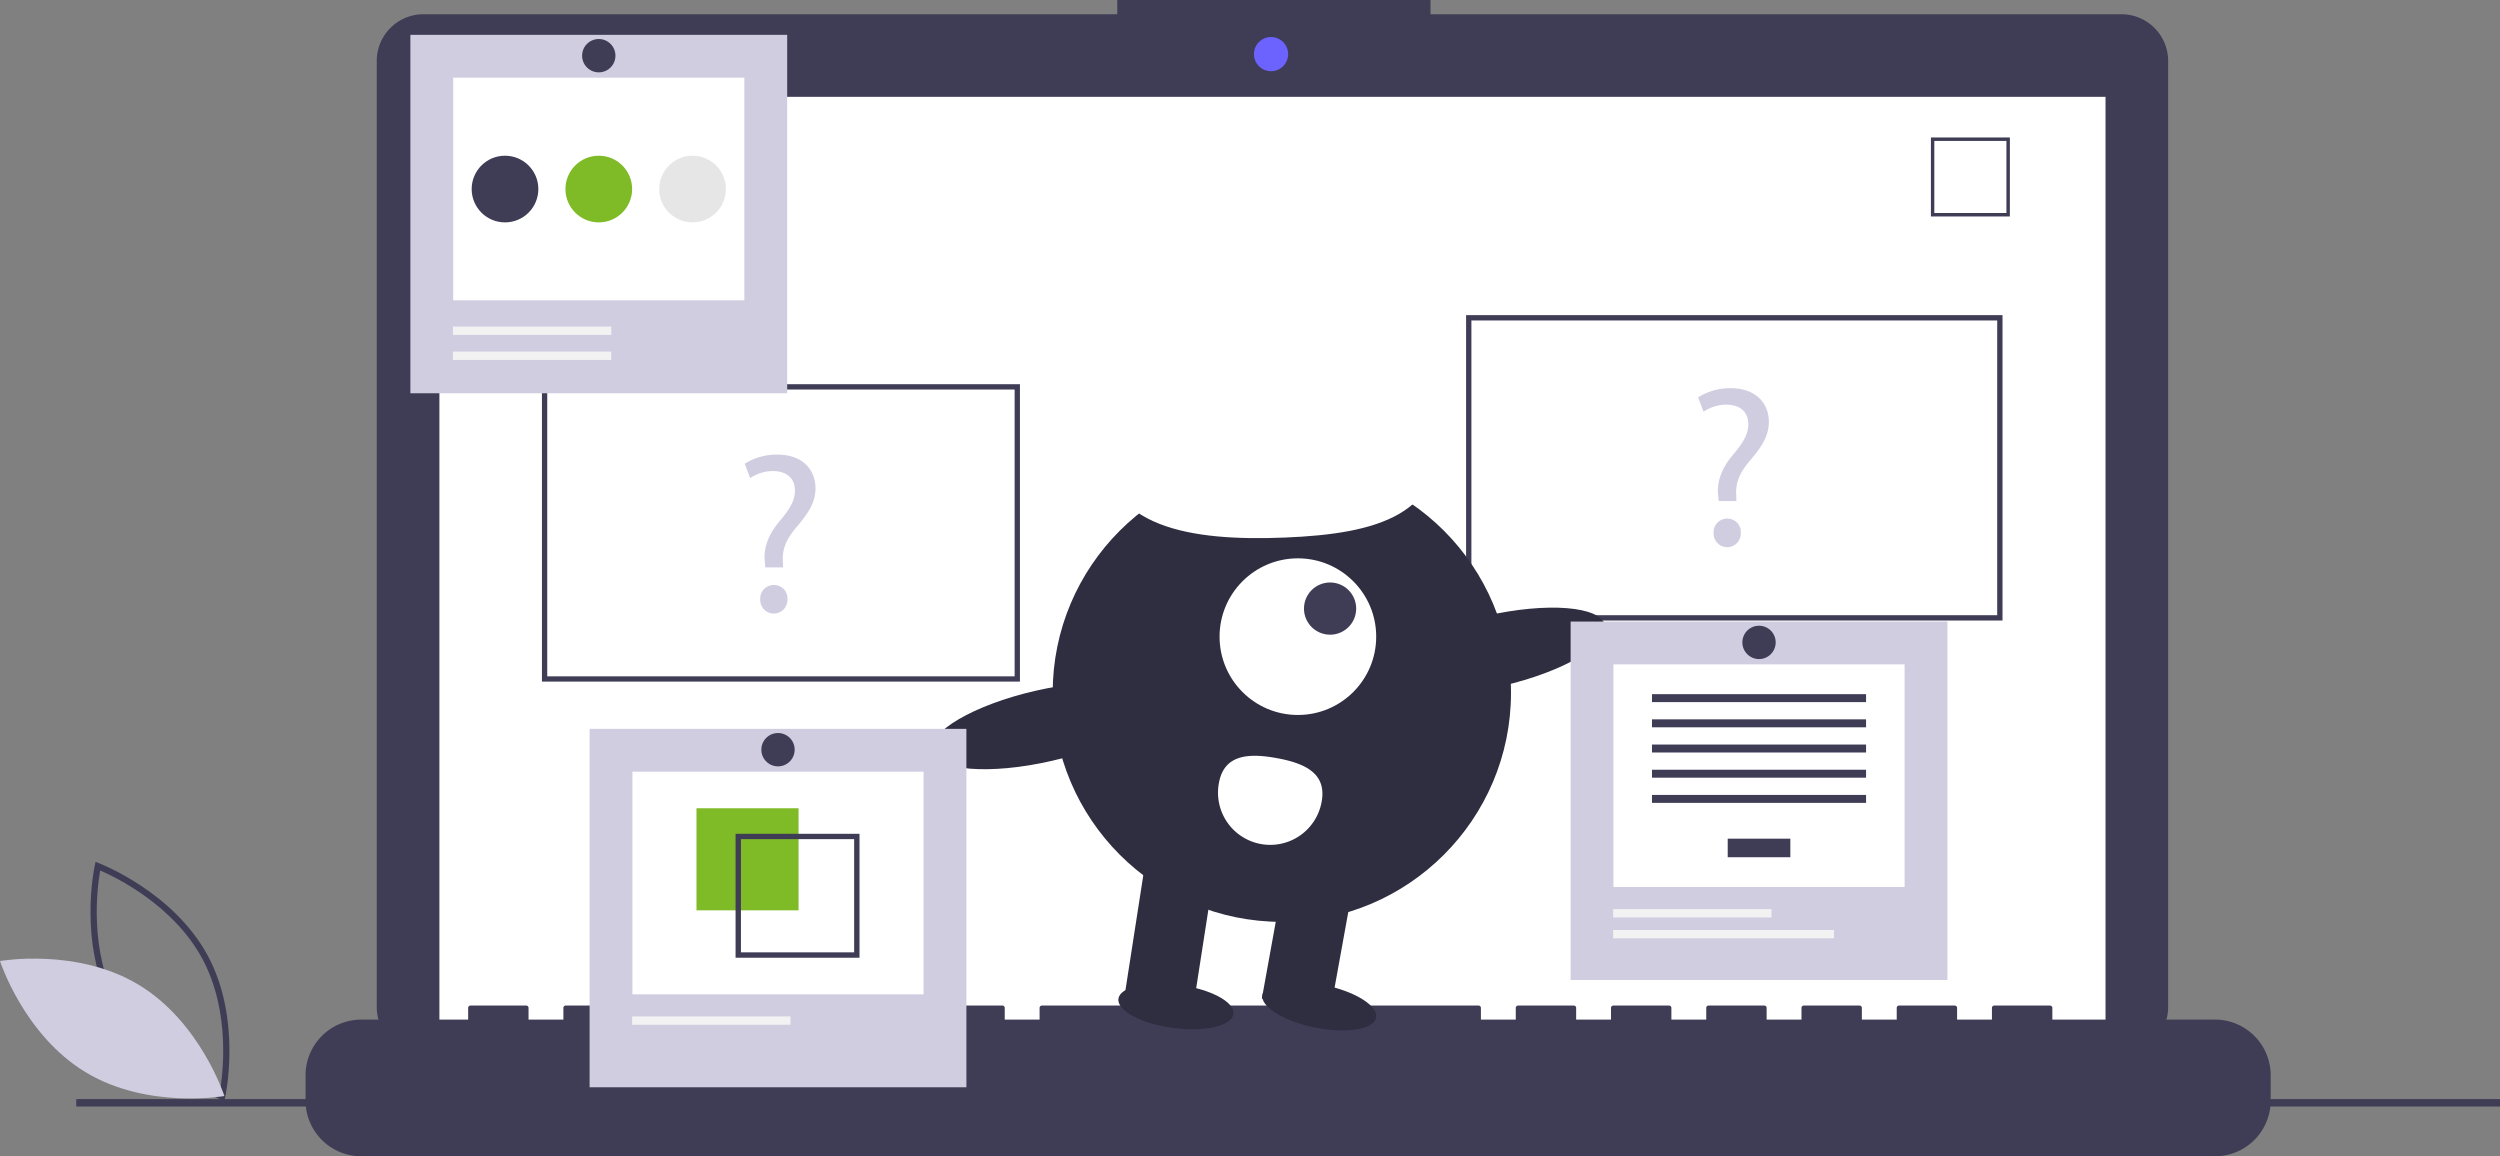 <svg xmlns="http://www.w3.org/2000/svg" width="638.422" height="295.285" viewBox="0 0 638.422 295.285">
  <rect x="0" y="0" width="638.422" height="295.285" fill="#808080" stroke="none"/>
  <g id="Grupo_3" data-name="Grupo 3" transform="translate(0 0)">
    <path id="Caminho_1" data-name="Caminho 1" d="M197.565,617.863l-.859-.322c-.189-.071-18.983-7.272-27.788-23.6s-4.493-35.988-4.449-36.184l.2-.9.859.322c.189.071,18.983,7.272,27.788,23.6s4.493,35.988,4.449,36.184Zm-27.237-24.682c7.444,13.805,22.3,20.882,26.059,22.5.715-4.033,2.959-20.343-4.478-34.135s-22.294-20.878-26.059-22.5c-.715,4.036-2.959,20.344,4.478,34.135Z" transform="translate(-140.265 -336.75)" fill="#3f3d56"/>
    <path id="Caminho_2" data-name="Caminho 2" d="M164.68,599.931C180.5,609.45,186.6,628.358,186.6,628.358s-19.559,3.474-35.382-6.045S129.3,593.886,129.3,593.886,148.857,590.412,164.68,599.931Z" transform="translate(-129.298 -348.467)" fill="#d0cde1"/>
    <path id="Caminho_3" data-name="Caminho 3" d="M716.705,235.926H540.269V232.29h-80v3.637H283.1a11.935,11.935,0,0,0-11.935,11.935v241.6A11.935,11.935,0,0,0,283.1,501.392h433.6a11.935,11.935,0,0,0,11.935-11.935v-241.6A11.935,11.935,0,0,0,716.7,235.926Z" transform="translate(-174.957 -232.29)" fill="#3f3d56"/>
    <rect id="Retângulo_4" data-name="Retângulo 4" width="425.471" height="240.01" transform="translate(112.211 24.728)" fill="#fff"/>
    <circle id="Elipse_1" data-name="Elipse 1" cx="4.364" cy="4.364" r="4.364" transform="translate(320.219 9.455)" fill="#6c63ff"/>
    <path id="Caminho_4" data-name="Caminho 4" d="M876.564,304.225H856.4V284.057h20.168Zm-19.292-.877h18.415V284.934H857.273Z" transform="translate(-363.307 -248.951)" fill="#3f3d56"/>
    <path id="Caminho_5" data-name="Caminho 5" d="M731.957,614.531H690.434v-2.992a.593.593,0,0,0-.593-.593H675.6a.593.593,0,0,0-.593.593v2.992h-8.9v-2.992a.593.593,0,0,0-.593-.593H651.284a.593.593,0,0,0-.593.593v2.992h-8.9v-2.992a.593.593,0,0,0-.593-.593H626.963a.593.593,0,0,0-.593.593v2.992h-8.9v-2.992a.593.593,0,0,0-.593-.593H602.642a.593.593,0,0,0-.593.593v2.992h-8.9v-2.992a.593.593,0,0,0-.593-.593H578.321a.593.593,0,0,0-.593.593v2.992h-8.9v-2.992a.593.593,0,0,0-.593-.593H554a.593.593,0,0,0-.593.593v2.992h-8.9v-2.992a.593.593,0,0,0-.593-.593H432.4a.593.593,0,0,0-.593.593v2.992h-8.9v-2.992a.593.593,0,0,0-.593-.593H408.076a.593.593,0,0,0-.593.593v2.992h-8.9v-2.992a.593.593,0,0,0-.593-.593H383.755a.593.593,0,0,0-.593.593v2.992h-8.9v-2.992a.593.593,0,0,0-.593-.593H359.434a.593.593,0,0,0-.593.593v2.992h-8.9v-2.992a.593.593,0,0,0-.593-.593H335.113a.593.593,0,0,0-.593.593v2.992h-8.9v-2.992a.593.593,0,0,0-.593-.593H310.793a.593.593,0,0,0-.593.593v2.992h-8.9v-2.992a.593.593,0,0,0-.593-.593H286.472a.593.593,0,0,0-.593.593v2.992H258.592a14.237,14.237,0,0,0-14.237,14.237V635.2a14.237,14.237,0,0,0,14.237,14.237H731.957A14.237,14.237,0,0,0,746.194,635.2v-6.437a14.237,14.237,0,0,0-14.237-14.237Z" transform="translate(-166.328 -354.157)" fill="#3f3d56"/>
    <rect id="Retângulo_5" data-name="Retângulo 5" width="618.952" height="1.889" transform="translate(19.471 280.679)" fill="#3f3d56"/>
    <path id="Caminho_6" data-name="Caminho 6" d="M818.358,428.949H681.37V350.961H818.358Zm-135.632-1.356H817V352.317H682.726Z" transform="translate(-306.977 -270.483)" fill="#3f3d56"/>
    <path id="Caminho_7" data-name="Caminho 7" d="M455.439,452.915H333.37V376.961H455.439Zm-120.712-1.356H454.082V378.317H334.726Z" transform="translate(-194.977 -278.851)" fill="#3f3d56"/>
    <path id="Caminho_8" data-name="Caminho 8" d="M414.973,432.288l-.117-1.517c-.35-3.149.7-6.59,3.616-10.089,2.625-3.091,4.082-5.366,4.082-7.99,0-2.974-1.866-4.957-5.54-5.015a10.362,10.362,0,0,0-5.891,1.808l-1.4-3.674a15.29,15.29,0,0,1,8.34-2.333c6.707,0,9.74,4.141,9.74,8.573,0,3.966-2.216,6.824-5.016,10.148-2.566,3.033-3.5,5.6-3.324,8.573l.058,1.517Zm-1.283,8.165a3.448,3.448,0,0,1,3.5-3.674,3.4,3.4,0,0,1,3.441,3.674,3.473,3.473,0,1,1-6.94,0Z" transform="translate(-219.55 -287.385)" fill="#d0cde1"/>
    <path id="Caminho_9" data-name="Caminho 9" d="M773.973,407.288l-.117-1.517c-.35-3.149.7-6.59,3.616-10.089,2.625-3.091,4.083-5.366,4.083-7.99,0-2.974-1.866-4.957-5.54-5.015a10.363,10.363,0,0,0-5.891,1.808l-1.4-3.674a15.29,15.29,0,0,1,8.34-2.333c6.707,0,9.74,4.141,9.74,8.573,0,3.966-2.216,6.824-5.016,10.148-2.566,3.033-3.5,5.6-3.324,8.573l.058,1.517Zm-1.283,8.165a3.448,3.448,0,0,1,3.5-3.674,3.4,3.4,0,0,1,3.441,3.674,3.473,3.473,0,1,1-6.94,0Z" transform="translate(-335.091 -279.339)" fill="#d0cde1"/>
    <circle id="Elipse_2" data-name="Elipse 2" cx="58.52" cy="58.52" r="58.52" transform="translate(268.823 118.377)" fill="#2f2e41"/>
    <path id="Caminho_10" data-name="Caminho 10" d="M441.063,360.179l-17.495-3.167,5.674-36.528,17.494,3.167Z" transform="translate(-136.321 -103.145)" fill="#2f2e41"/>
    <rect id="Retângulo_6" data-name="Retângulo 6" width="17.778" height="31.853" transform="translate(327.911 223.673) rotate(10.261)" fill="#2f2e41"/>
    <ellipse id="Elipse_3" data-name="Elipse 3" cx="5.556" cy="14.815" rx="5.556" ry="14.815" transform="matrix(0.198, -0.98, 0.98, 0.198, 321.279, 259.472)" fill="#2f2e41"/>
    <ellipse id="Elipse_4" data-name="Elipse 4" cx="5.556" cy="14.815" rx="5.556" ry="14.815" transform="translate(284.883 260.563) rotate(-82.454)" fill="#2f2e41"/>
    <circle id="Elipse_5" data-name="Elipse 5" cx="20" cy="20" r="20" transform="translate(311.439 142.582)" fill="#fff"/>
    <circle id="Elipse_6" data-name="Elipse 6" cx="6.667" cy="6.667" r="6.667" transform="translate(332.994 148.747)" fill="#3f3d56"/>
    <path id="Caminho_11" data-name="Caminho 11" d="M543.9,379.792c-.88-21.665,17.792-40.015,41.705-40.987s44.012,15.8,44.892,37.469-15.743,26.587-39.656,27.559S544.784,401.457,543.9,379.792Z" transform="translate(-262.725 -266.558)" fill="#fff"/>
    <ellipse id="Elipse_7" data-name="Elipse 7" cx="29.26" cy="9.186" rx="29.26" ry="9.186" transform="matrix(0.975, -0.223, 0.223, 0.975, 350.804, 163.82)" fill="#2f2e41"/>
    <ellipse id="Elipse_8" data-name="Elipse 8" cx="29.26" cy="9.186" rx="29.26" ry="9.186" transform="matrix(0.975, -0.223, 0.223, 0.975, 235.932, 182.923)" fill="#2f2e41"/>
    <path id="Caminho_12" data-name="Caminho 12" d="M588.189,523.846a13.334,13.334,0,1,0,26.241,4.75c1.312-7.246-4.291-9.81-11.537-11.122S589.5,516.6,588.189,523.846Z" transform="translate(-276.918 -323.887)" fill="#fff"/>
    <rect id="Retângulo_7" data-name="Retângulo 7" width="96.222" height="91.529" transform="translate(104.799 8.899)" fill="#d0cde1"/>
    <rect id="Retângulo_8" data-name="Retângulo 8" width="74.353" height="56.858" transform="translate(115.733 19.833)" fill="#fff"/>
    <rect id="Retângulo_9" data-name="Retângulo 9" width="40.443" height="2.129" transform="translate(115.66 83.399)" fill="#f2f2f2"/>
    <rect id="Retângulo_10" data-name="Retângulo 10" width="40.443" height="2.129" transform="translate(115.66 89.786)" fill="#f2f2f2"/>
    <circle id="Elipse_9" data-name="Elipse 9" cx="8.514" cy="8.514" r="8.514" transform="translate(120.449 39.764)" fill="#3f3d56"/>
    <circle id="Elipse_10" data-name="Elipse 10" cx="8.514" cy="8.514" r="8.514" transform="translate(144.396 39.764)" fill="#7fba27"/>
    <circle id="Elipse_11" data-name="Elipse 11" cx="8.514" cy="8.514" r="8.514" transform="translate(168.342 39.764)" fill="#e6e6e6"/>
    <circle id="Elipse_12" data-name="Elipse 12" cx="4.257" cy="4.257" r="4.257" transform="translate(148.653 9.963)" fill="#3f3d56"/>
    <rect id="Retângulo_11" data-name="Retângulo 11" width="96.222" height="91.529" transform="translate(150.566 186.127)" fill="#d0cde1"/>
    <rect id="Retângulo_12" data-name="Retângulo 12" width="74.353" height="56.858" transform="translate(161.501 197.061)" fill="#fff"/>
    <rect id="Retângulo_13" data-name="Retângulo 13" width="26.066" height="26.066" transform="translate(177.862 206.405)" fill="#7fba27"/>
    <path id="Caminho_13" data-name="Caminho 13" d="M406.284,546.262v31.652h31.652V546.262Zm30.279,30.279H407.657V547.635h28.907Z" transform="translate(-218.443 -333.339)" fill="#3f3d56"/>
    <rect id="Retângulo_14" data-name="Retângulo 14" width="40.443" height="2.129" transform="translate(161.427 259.564)" fill="#f2f2f2"/>
    <circle id="Elipse_13" data-name="Elipse 13" cx="4.257" cy="4.257" r="4.257" transform="translate(194.421 187.191)" fill="#3f3d56"/>
    <rect id="Retângulo_15" data-name="Retângulo 15" width="96.222" height="91.529" transform="translate(401.089 158.725)" fill="#d0cde1"/>
    <rect id="Retângulo_16" data-name="Retângulo 16" width="74.353" height="56.858" transform="translate(412.023 169.659)" fill="#fff"/>
    <rect id="Retângulo_17" data-name="Retângulo 17" width="15.995" height="4.74" transform="translate(441.202 214.171)" fill="#3f3d56"/>
    <rect id="Retângulo_18" data-name="Retângulo 18" width="54.671" height="2.031" transform="translate(421.864 177.266)" fill="#3f3d56"/>
    <rect id="Retângulo_19" data-name="Retângulo 19" width="54.671" height="2.031" transform="translate(421.864 183.699)" fill="#3f3d56"/>
    <rect id="Retângulo_20" data-name="Retângulo 20" width="54.671" height="2.031" transform="translate(421.864 190.132)" fill="#3f3d56"/>
    <rect id="Retângulo_21" data-name="Retângulo 21" width="54.671" height="2.031" transform="translate(421.864 196.565)" fill="#3f3d56"/>
    <rect id="Retângulo_22" data-name="Retângulo 22" width="54.671" height="2.031" transform="translate(421.864 202.998)" fill="#3f3d56"/>
    <rect id="Retângulo_23" data-name="Retângulo 23" width="40.443" height="2.129" transform="translate(411.949 232.162)" fill="#f2f2f2"/>
    <rect id="Retângulo_24" data-name="Retângulo 24" width="56.408" height="2.129" transform="translate(411.949 237.483)" fill="#f2f2f2"/>
    <circle id="Elipse_14" data-name="Elipse 14" cx="4.257" cy="4.257" r="4.257" transform="translate(444.942 159.79)" fill="#3f3d56"/>
  </g>
</svg>
